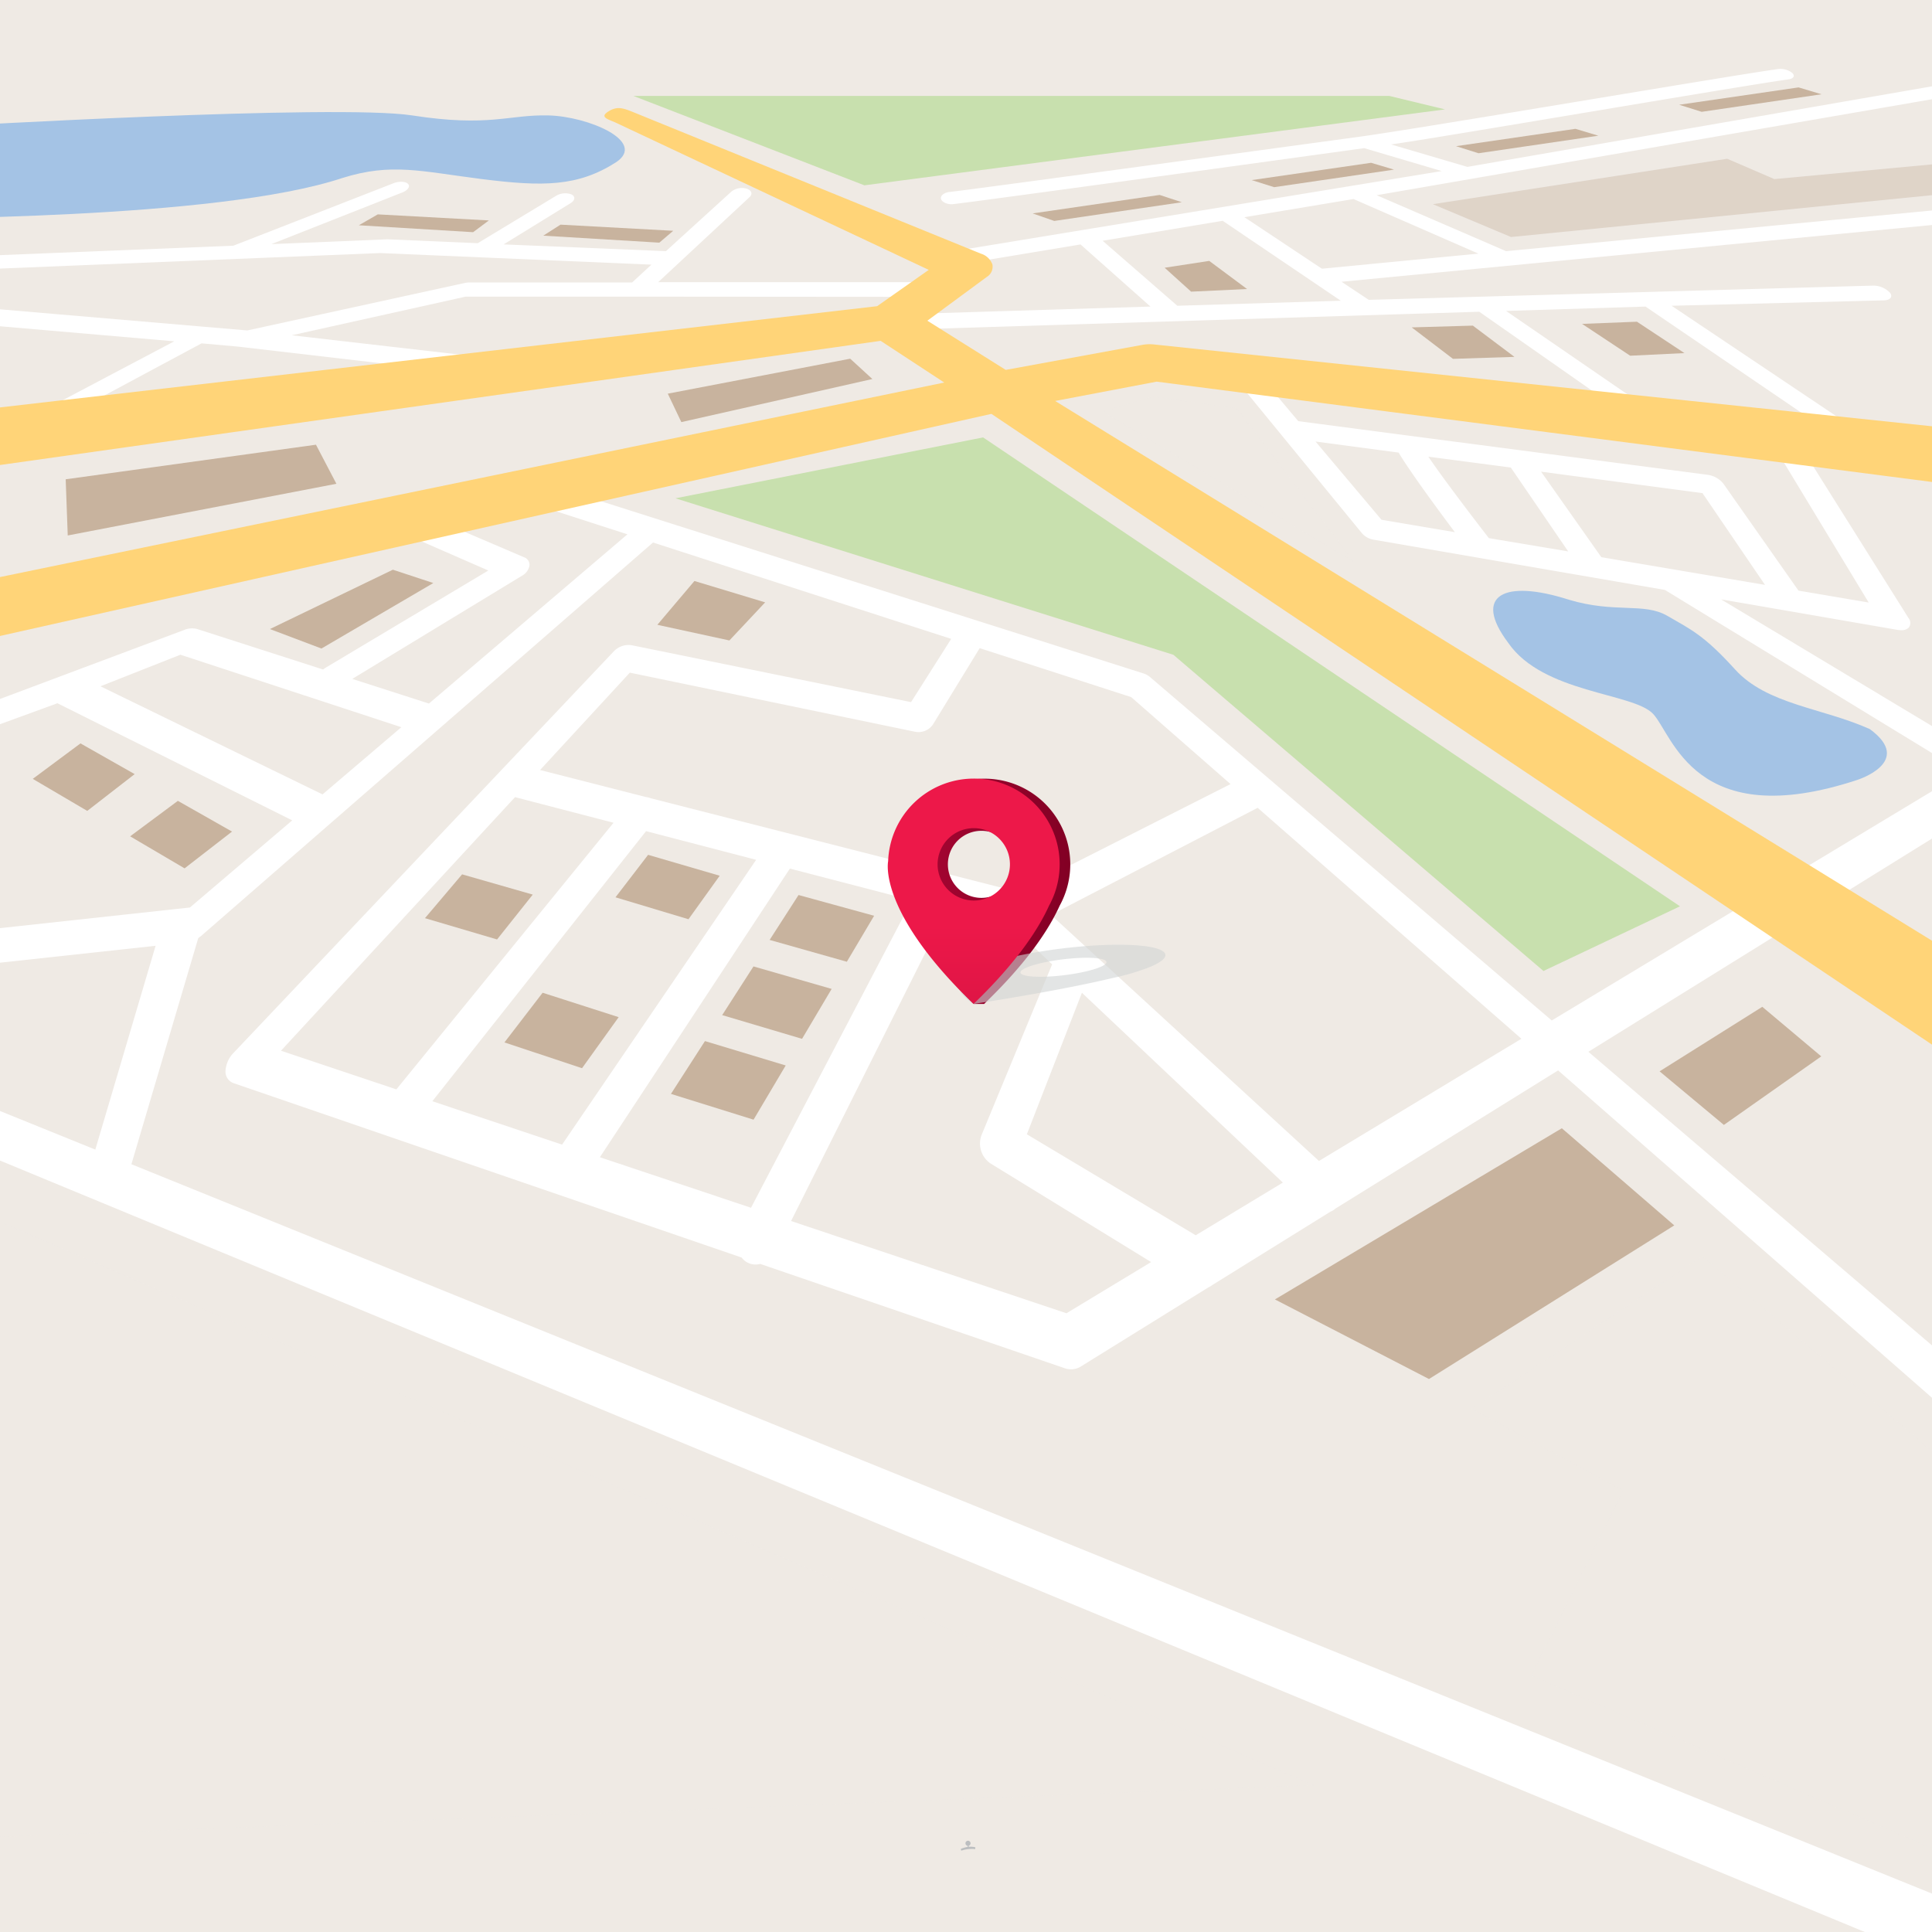 <svg xmlns="http://www.w3.org/2000/svg" xmlns:xlink="http://www.w3.org/1999/xlink" viewBox="0 0 500 500"><defs><style>.cls-1{fill:none;}.cls-2{isolation:isolate;}.cls-10,.cls-3,.cls-9{fill:#efeae4;}.cls-4{fill:#bcbec0;}.cls-5{clip-path:url(#clip-path);}.cls-6{fill:#c8e0ae;}.cls-7{fill:#a4c3e5;}.cls-8{fill:#c8b39e;}.cls-14,.cls-9{opacity:0.6;}.cls-10,.cls-14,.cls-9{mix-blend-mode:multiply;}.cls-11{fill:#fff;}.cls-12{fill:#ffd478;}.cls-13{fill:url(#linear-gradient);}.cls-14{fill:#d1d3d4;}.cls-15{fill:url(#linear-gradient-2);}</style><clipPath id="clip-path"><rect class="cls-1" width="500" height="500"/></clipPath><linearGradient id="linear-gradient" x1="232.32" y1="230.66" x2="276.99" y2="230.66" gradientUnits="userSpaceOnUse"><stop offset="0" stop-color="#ab0634"/><stop offset="1" stop-color="#820024"/></linearGradient><linearGradient id="linear-gradient-2" x1="251.97" y1="279.64" x2="251.97" y2="199.67" gradientUnits="userSpaceOnUse"><stop offset="0" stop-color="#d11242"/><stop offset="0.5" stop-color="#ed1849"/><stop offset="1" stop-color="#ed1849"/></linearGradient></defs><title>Artboard 1</title><g class="cls-2"><g id="Background"><rect class="cls-3" width="500" height="500"/></g><g id="Designed_by_Freepik" data-name="Designed by Freepik"><path class="cls-4" d="M251.54,478.5a4.18,4.18,0,0,1,.82.07l.07-.48a5,5,0,0,0-1.69-.14l-.08-.26a.66.66,0,1,0-.8-.65.67.67,0,0,0,.53.65l.08.28a7.23,7.23,0,0,0-1.84.54l.15.44a8.07,8.07,0,0,1,1.64-.38,10.7,10.7,0,0,1,1.12-.07"/></g><g id="Objects"><g class="cls-5"><polygon class="cls-6" points="223.7 47.96 373.97 28.31 359.53 24.82 163.91 24.82 223.7 47.96"/><polygon class="cls-6" points="174.81 128.96 254.42 113.2 434.78 234.55 399.45 251.29 303.67 169.46 174.81 128.96"/><path class="cls-7" d="M-31.33,56.92-13.48,32.7s100.64-5.85,120.15-2.83c20,3.1,25-.26,35.29,0S167.52,36.63,159.42,42c-9.86,6.3-18.84,6.35-34.83,4.33-15.75-2-23.31-4.23-35.93-.28C55.71,57-24.54,56.32-31.33,56.92Z"/><path class="cls-7" d="M483.91,188.69c-12.35-5.54-26.64-6.32-34.92-15.49-8-8.82-11.34-10.26-17.46-13.81S418,158.8,406,155.2c-16.67-5.35-25-1.22-15.67,11.17,9,13.06,32.29,12.9,37.46,18.35s10.76,31,52.85,17.13C480.64,201.85,495.5,197.19,483.91,188.69Z"/><polygon class="cls-8" points="433.3 317.13 369.82 356.89 329.95 336.29 404.2 291.99 433.3 317.13"/><polygon class="cls-9" points="548.83 499.39 396.27 433.62 420.04 385.74 380.89 364.59 440.58 325.09 535.45 405.72 548.83 499.39"/><polygon class="cls-8" points="178.18 237.9 159.29 232.22 167.73 221.23 186.26 226.64 178.18 237.9"/><polygon class="cls-8" points="150.63 276.45 130.55 269.78 140.43 256.92 160.11 263.24 150.63 276.45"/><polygon class="cls-8" points="219.16 248.9 199.18 243.25 206.66 231.63 226.22 237 219.16 248.9"/><polygon class="cls-8" points="207.57 268.85 186.9 262.71 195 250.11 215.23 255.93 207.57 268.85"/><polygon class="cls-8" points="128.64 243.13 109.98 237.62 119.59 226.28 137.88 231.52 128.64 243.13"/><polygon class="cls-8" points="188.77 165.75 170.12 161.7 179.72 150.36 198.02 155.89 188.77 165.75"/><polygon class="cls-8" points="446.14 291.13 429.5 277.26 456.08 260.56 471.34 273.39 446.14 291.13"/><polygon class="cls-8" points="47.77 224.73 33.68 216.44 46.03 207.26 60.05 215.21 47.77 224.73"/><polygon class="cls-8" points="22.58 209.86 8.48 201.57 20.83 192.39 34.85 200.34 22.58 209.86"/><polygon class="cls-8" points="83.19 167.84 69.85 162.8 101.67 147.44 112.14 150.89 83.19 167.84"/><polygon class="cls-8" points="195.02 289.77 173.64 283.1 182.44 269.43 203.34 275.74 195.02 289.77"/><polygon class="cls-8" points="370.83 52.84 447 41.09 459.2 46.35 510.85 41.53 511.67 49.35 391.05 61.34 370.83 52.84"/><polygon class="cls-8" points="360.77 43.9 329.75 48.44 323.94 46.61 354.84 42.13 360.77 43.9"/><polygon class="cls-8" points="413.65 35.12 382.64 39.66 376.82 37.83 407.72 33.34 413.65 35.12"/><polygon class="cls-8" points="471.4 24.4 440.39 28.94 434.57 27.11 465.47 22.62 471.4 24.4"/><polygon class="cls-8" points="305.85 52.34 272.84 57.18 267.24 55.23 300.11 50.45 305.85 52.34"/><polygon class="cls-8" points="145.06 58.14 174.23 59.73 170.63 62.8 140.6 60.99 145.06 58.14"/><polygon class="cls-8" points="97.77 55.48 126.52 57.05 122.44 60.09 92.87 58.3 97.77 55.48"/><polygon class="cls-8" points="17 124.04 81.77 115.09 87.06 125.2 17.53 138.58 17 124.04"/><polygon class="cls-8" points="172.82 101.88 220.03 92.83 225.77 98.09 176.33 109.24 172.82 101.88"/><polygon class="cls-8" points="365.35 84.73 381.17 84.27 391.94 92.36 376.03 92.87 365.35 84.73"/><polygon class="cls-8" points="301.41 69.29 312.95 67.52 322.74 74.8 308.26 75.48 301.41 69.29"/><polygon class="cls-8" points="409.44 83.82 423.64 83.26 435.93 91.38 421.89 92.06 409.44 83.82"/><polygon class="cls-10" points="164.96 74.96 173.57 66.84 99.32 63.71 -3.67 67.59 -5.33 82.05 67.68 88.15 120.71 74.93 164.96 74.96"/><polygon class="cls-10" points="134.58 200.02 165.36 170.94 237.82 185.82 250.11 166.12 294.85 177.47 325.53 204.14 264.1 235.6 134.58 200.02"/><polygon class="cls-9" points="317.1 55.23 512.39 21.85 512.04 55.2 344.42 71.24 317.1 55.23"/><polygon class="cls-9" points="285.36 106.56 298.31 102.61 320.04 105.63 350.39 145.42 285.36 106.56"/><path class="cls-11" d="M246.29,52.86c1,0,38.2-5.06,106.76-14.52l20.06,5.93-24,3.94h0L248.69,64.69c-1.55.25-2.48,1.23-2.08,2.19a3.06,3.06,0,0,0,2.83,1.33,4.9,4.9,0,0,0,.77-.06l29.43-4.89,18.1,16.08-58.35,1.8c-1.71,0-3.06,1-3,2.09s1.37,1.92,3,1.92h.15l143.3-4.47,42.61,29.82a6.3,6.3,0,0,0,3.46,1.11,3.17,3.17,0,0,0,1.61-.37c1.19-.71.85-2.18-.75-3.28l-40-27.49,36.09-1.13,51.48,35.06a7.34,7.34,0,0,0,3.85,1.25,3.06,3.06,0,0,0,1.46-.32c1.19-.67.73-2.15-1-3.32L432.61,79.13l55-1.4c1.65-.06,2.31-1,1.49-2a6,6,0,0,0-4.44-1.81L354.24,77.6l-7.05-4.68,166.48-16c1.48-.14,1.94-1,1-2a5.82,5.82,0,0,0-4.27-1.44L389.77,65,356.28,50.52,514.05,23.25c1.26-.21,1.54-1,.62-1.77a5.48,5.48,0,0,0-3.92-1l-131,22.71L360,37.38c11.69-1.61,89.68-15,102.91-16.85,1.28-.18,1.69-.92.92-1.66a5,5,0,0,0-3.67-1c-12,1.64-92.51,15.36-108.41,17.53h0C304.59,41.82,249.24,49.33,246,49.65c-1.38.09-2.48.77-2.5,1.59S244.74,52.86,246.29,52.86Zm58.4,26.27L285.36,62.31l31.07-5.17L347,77.83Zm77.93-13.49-40.51,3.9L322.05,56.21l28.23-4.7Z"/><path class="cls-11" d="M547.86,181.53c-2.29-1.74-5.27-2.46-6.68-1.61L514,196.31l-68.58-41.19L491,163a5.34,5.34,0,0,0,1,.09,2.64,2.64,0,0,0,2-.68,2,2,0,0,0-.08-2.46L465.06,114a6.45,6.45,0,0,0-4.93-2.45h-.05c-1.85,0-2.71,1.06-1.9,2.39l25.44,42-18.17-3.08L446,125.16a6.32,6.32,0,0,0-4.13-2.29l-49.18-6.44h0L336,109,325,95.94a4.63,4.63,0,0,0-4.49-1.19c-1.54.45-2.06,1.72-1.14,2.85L352.47,138a5.11,5.11,0,0,0,3,1.67l75.4,13,77.26,47.19L401.59,264.1l-104-88.91a5,5,0,0,0-1.67-.91l-155.7-49.42a5.2,5.2,0,0,0-5.07,1.48c-1.16,1.36-.77,2.9.89,3.43l26.34,8.51-51.37,43.8L91.17,175.7,135.09,149a3.75,3.75,0,0,0,1.93-2.6,2.07,2.07,0,0,0-1.39-2.18L107.29,132.1a5.46,5.46,0,0,0-5.34,1.26c-1.45,1.37-1.39,3,.15,3.69l24.28,10.6-42,25.09a6.36,6.36,0,0,0-.76.53L51,162.78a5.3,5.3,0,0,0-3.41.28l-60.18,22.55,9.31-25.83c.6-1.65-.78-2.69-3.07-2.32s-4.68,2-5.32,3.67L-45.23,249l-.07.1a5.1,5.1,0,0,0-.51,1.42l-107,280.5c-2.19,5.73-1,9.67,2.5,9.67a6.3,6.3,0,0,0,1.86-.3c4.93-1.51,10.86-8.12,13.22-14.66L-37,253.16l85-9.23a7.78,7.78,0,0,0,4.39-2L169,140.4l77.17,24.94-10.39,16.37L163.56,167a5.25,5.25,0,0,0-4.67,1.53L60.52,272.4a7.35,7.35,0,0,0-2.16,4.72,3.16,3.16,0,0,0,2.12,3.21l131.45,45.12a4.65,4.65,0,0,0,1.29,1.17,4.55,4.55,0,0,0,2.35.64,4.79,4.79,0,0,0,1.18-.16l78.81,27a5.12,5.12,0,0,0,1.63.28,4.81,4.81,0,0,0,2.55-.74l33-20.47a4.81,4.81,0,0,0,1-.6l30.59-19a4.16,4.16,0,0,0,1.31-.81l57.6-35.74,156.6,137.12c2.25,2,4.54,3,6.34,3a3.12,3.12,0,0,0,3.21-2.23c1-3.21-1.48-8.69-5.61-12.22L411.07,272.2,549.5,186.3C550.91,185.43,550.17,183.28,547.86,181.53Zm-91.08-30.16-42.36-7.17-15.59-22.13,41.77,5.55Zm-71.46-12.1c-5.31-6.85-12.27-16.06-15.66-21.08L391,121l14.85,21.71Zm-44.86-25,21.5,2.86c2.81,4.73,10,14.53,14.56,20.6l-19-3.22ZM46.69,169.44l57.18,18.76-20.4,17.39L26,177.61Zm2.46,65.42-82.77,9L-15.28,193l30.14-11,60.77,30.31ZM163,174.08l73.73,15.28a4.52,4.52,0,0,0,4.73-1.89l12.08-19.73,39.21,12.67,25.71,22.51-55.07,27.89-95-24.23a4.07,4.07,0,0,0-1.2-.3l-27.42-7Zm-7.75,125.41,49.17-74.7L236,233l-41.64,79.57ZM111.89,285,167.2,215.1l28.49,7.42-50.22,73.7Zm21.4-78.7,25.49,6.63-56.2,69-29.86-10ZM276,339.87,204.73,316l40.37-80.66,16.71,4.34,10.48,9.9L254.1,293.56a6.23,6.23,0,0,0,2.32,7.59l41.49,25.47Zm33.45-20.18-43.7-26.14L280,256.93l52,49.12Zm31.9-19.23L272,236.77l53.48-27.71,68.26,59.77Z"/><path class="cls-11" d="M61.39,89.68,132.87,98a4.53,4.53,0,0,0,.52,0,4.71,4.71,0,0,0,3.87-1.84c.71-1.19-.08-2.3-1.76-2.49l-60-6.9,45-10,44,0h0l77.4.06h0c1.68,0,3.05-.86,3.07-1.91s-1.31-1.89-3-1.9l-71.63,0L194,51c.86-.81.5-1.79-.8-2.18a4.4,4.4,0,0,0-3.9.75L172.34,65l-42-1.75,17.34-10.68c1.17-.72,1.27-1.73.23-2.25a4.62,4.62,0,0,0-4,.36L123.64,62.94l-23.19-1h-.4L70.23,63.18l33.89-13.37c1.46-.58,2.12-1.58,1.47-2.23s-2.32-.72-3.77-.15L60.38,63.59l-78.7,3.18a5.8,5.8,0,0,0-4.19,1.9c-.66,1,.16,1.75,1.84,1.68L98.38,65.49l70.21,3-5,4.61-42.09,0h0a5.67,5.67,0,0,0-1.14.12L64,85.52l-97-8.29A6.76,6.76,0,0,0-37.8,79c-1.07,1.11-.63,2.12,1,2.26L45.1,88.33,2.5,110.82c-1.95,1-2.87,2.56-2,3.41a2.48,2.48,0,0,0,1.75.54,7.31,7.31,0,0,0,3.33-.91l46.58-25Z"/><path class="cls-12" d="M515.39,111.94,298.79,89.16a10.56,10.56,0,0,0-3.08.08l-35.43,6.49L240,83l15.37-11.32a3.1,3.1,0,0,0,1.46-3.25,4.56,4.56,0,0,0-3-2.79L163.66,28.93c-2.3-.91-3.92-1.52-6.14-.13s-.73,1.89,1.57,2.82l81.27,38.22L227,79.24-9.54,106.54c-4.48.54-11.74,6.17-13.36,9.12-1.45,2.65-2.17,7.58,1.51,7.58a12.49,12.49,0,0,0,1.57-.1L227.91,88.21,244.37,99-43,158.2c-5.46,1.16-11.16,5.15-12.73,9-1.3,3.15-2.55,9.27,1.3,9.27a14,14,0,0,0,3-.36l308-69L740.74,431.79c5.8,3.84,11,5.77,14.7,5.77,4,0,11.29-5.93,10.82-10.18-.89-8.09-.86-20.48-12.47-27.71L273.07,103.77l26.27-5,226.14,29.26c4.79.58,5.48-3.63,3.7-6.75S519.93,112.47,515.39,111.94Z"/><path class="cls-11" d="M513.61,511.94a12.15,12.15,0,0,1-4.73-1.07L-60,275.53c-2.77-1.2-2.84-4.07-.2-6.41s6.9-3.22,9.63-2.08L513.5,495.53c5.59,2.34,6.84,6.36,6.6,11.19C519.92,510.2,517.12,511.94,513.61,511.94Z"/><polygon class="cls-11" points="32.45 306.57 22.88 303.56 42.22 238.17 51.78 241.18 32.45 306.57"/><polygon class="cls-9" points="-28.94 303.82 340 462 -92 479 -28.94 303.82"/></g><path class="cls-13" d="M254.69,259.82c11.19-10.77,16.78-19.3,19.55-25.43a22.18,22.18,0,1,0-41.6-11.49h0s-4.14,13.75,19.33,36.92ZM254,232.37a8.68,8.68,0,1,1,8.67-8.68A8.68,8.68,0,0,1,254,232.37Z"/><path class="cls-14" d="M289.47,244.5c-12,0-27.84,2.5-35.89,5.62h-.05s-11.13,3.39-1.6,9.7c18.1-2.83,29.16-5.07,35.87-6.68a60.84,60.84,0,0,0,9.62-2.81C305.29,247.11,301.73,244.5,289.47,244.5Zm-20.26,8.29c-5.17,0-6.67-1.1-3.35-2.46s10.2-2.46,15.37-2.46,6.68,1.1,3.36,2.46S274.38,252.79,269.21,252.79Z"/><path class="cls-15" d="M252,201.5a22.17,22.17,0,0,0-22.15,21.4h0s-2.86,12.88,22.1,36.92c11.18-10.77,16.77-19.3,19.54-25.43A22.19,22.19,0,0,0,252,201.5Zm0,31.55a9.36,9.36,0,1,1,9.37-9.36A9.36,9.36,0,0,1,252,233.05Z"/></g></g></svg>